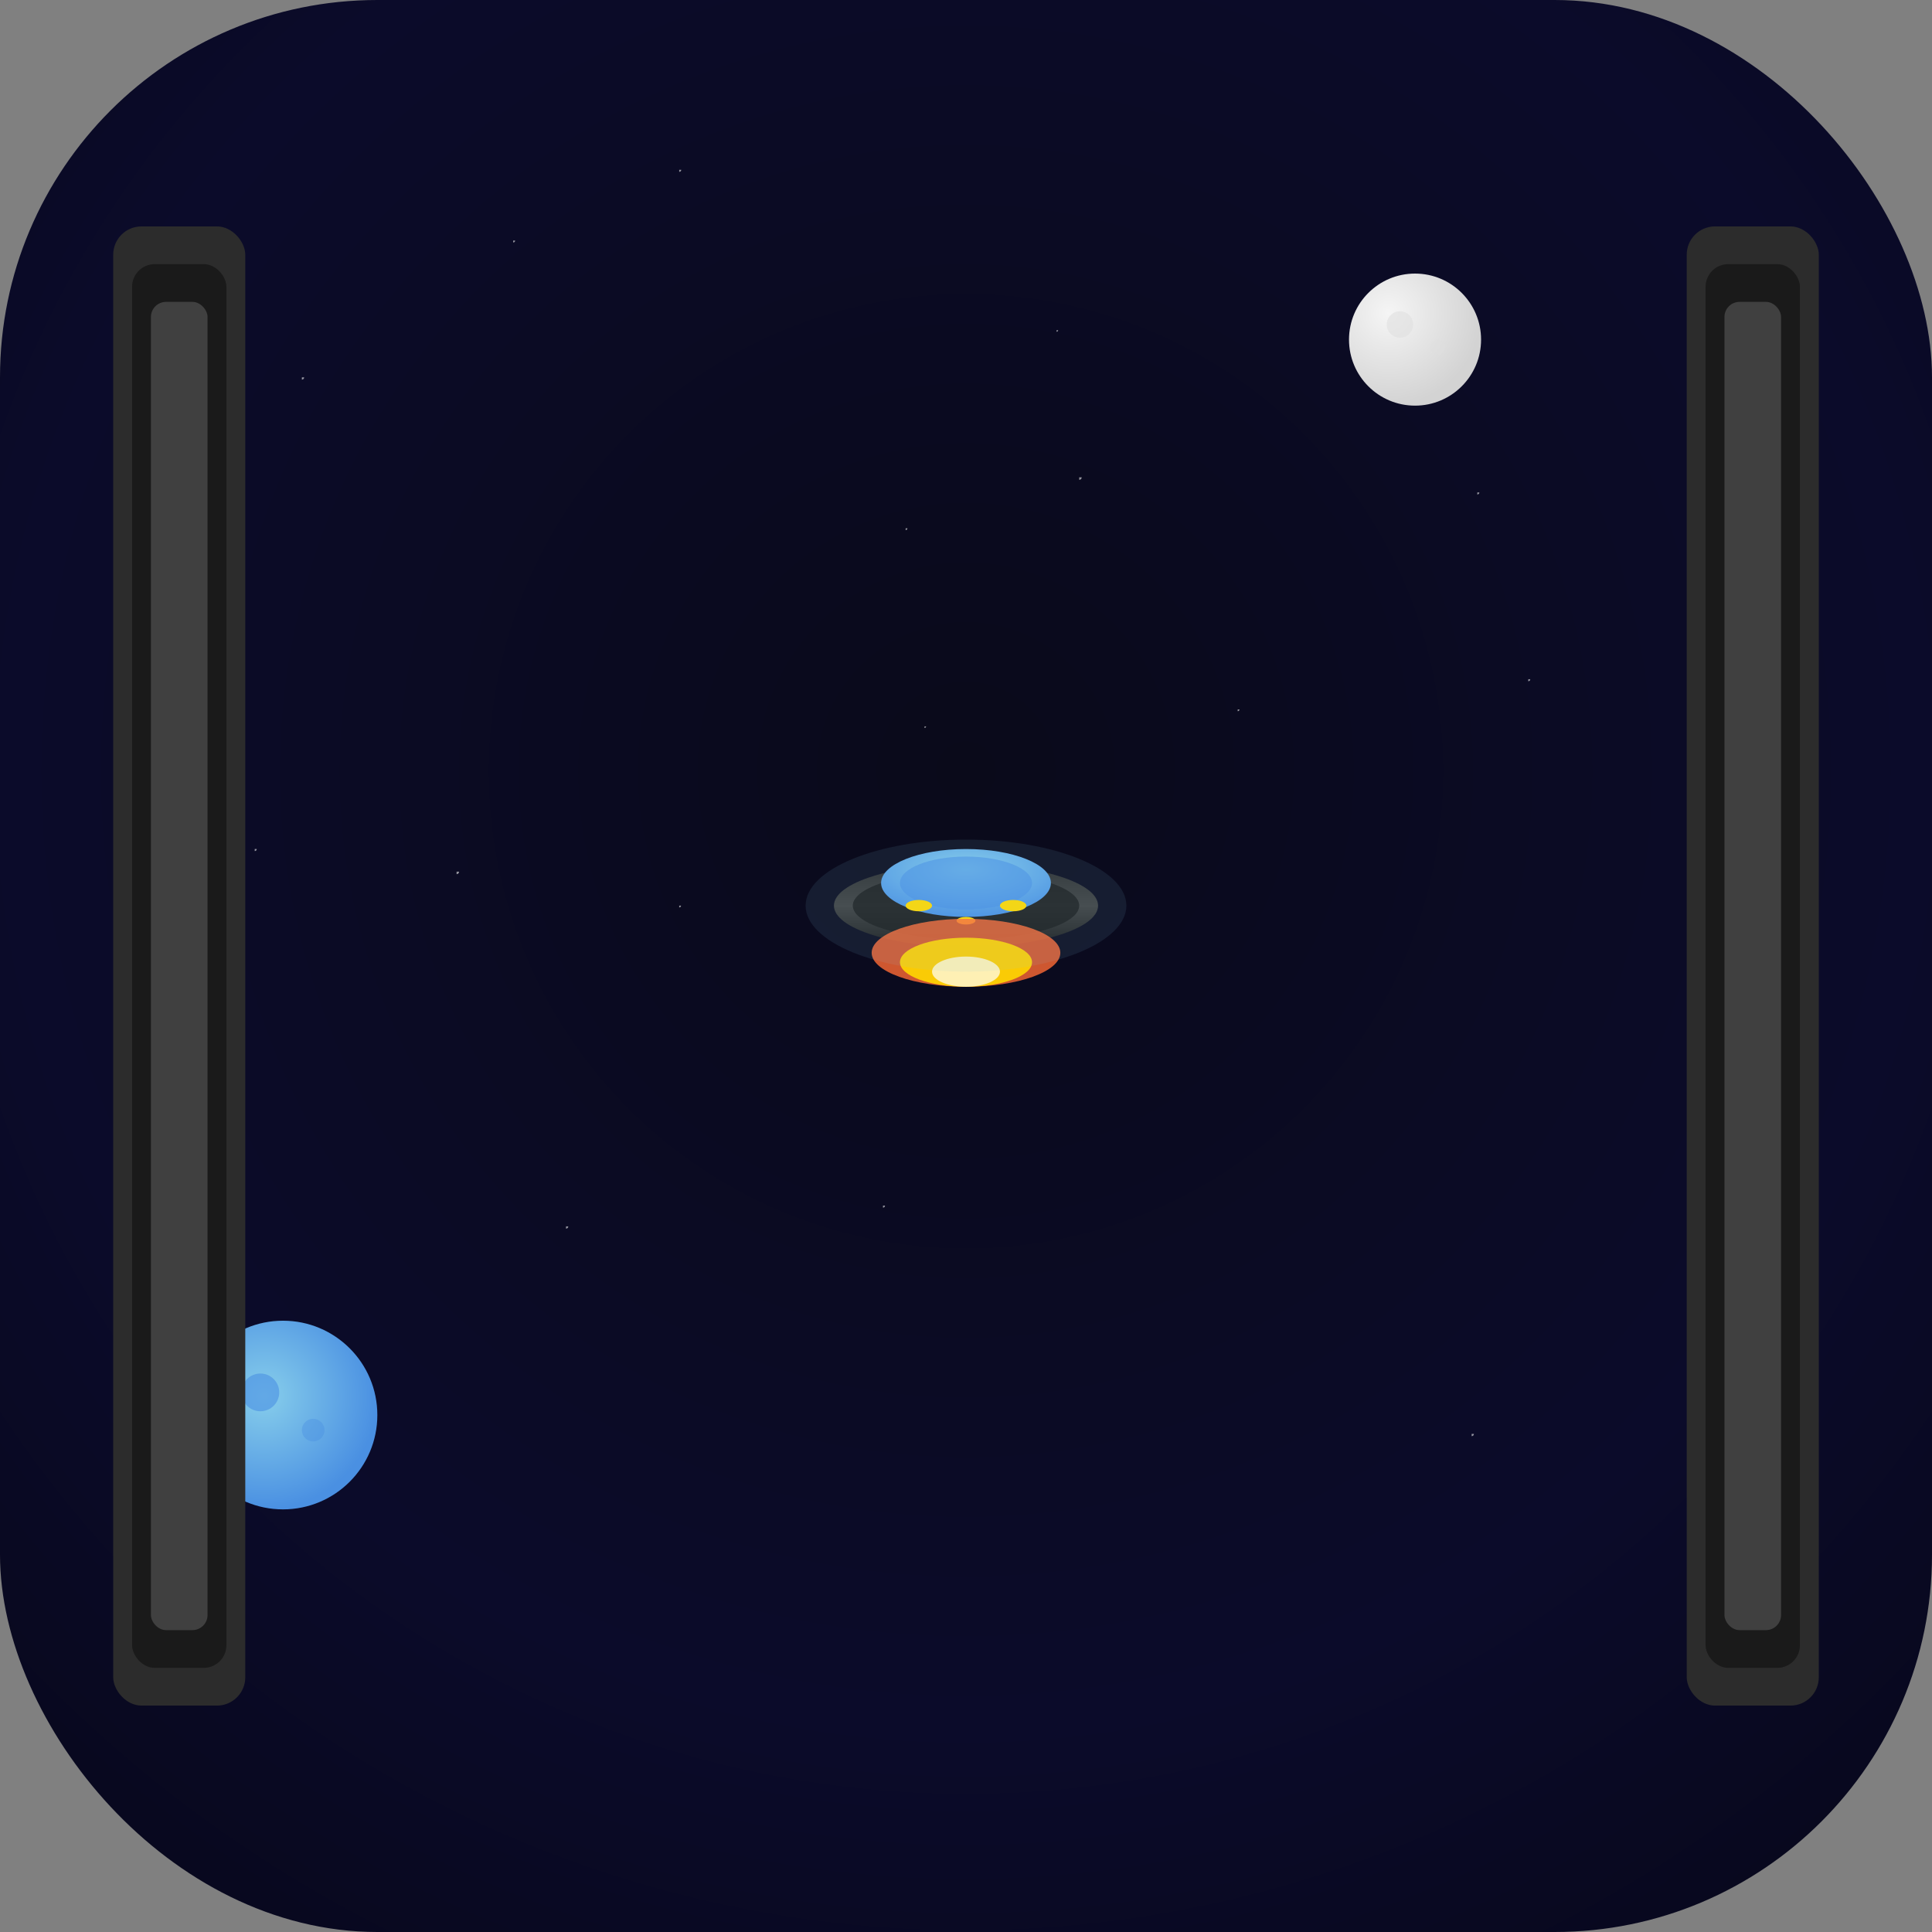 <svg width="1024" height="1024" viewBox="0 0 1024 1024" xmlns="http://www.w3.org/2000/svg">
  <rect x="0" y="0" width="1024" height="1024" fill="#808080" stroke="none"/>
  <defs>
    <!-- Deep space gradient -->
    <radialGradient id="bg" cx="50%" cy="40%" r="70%">
      <stop offset="0%" stop-color="#0A0A1A"/>
      <stop offset="70%" stop-color="#0B0B2A"/>
      <stop offset="100%" stop-color="#08081E"/>
    </radialGradient>
    
    <!-- Planet gradient -->
    <radialGradient id="planet" cx="40%" cy="40%" r="60%">
      <stop offset="0%" stop-color="#87CEEB"/>
      <stop offset="100%" stop-color="#4A90E2"/>
    </radialGradient>
    
    <!-- Moon gradient -->
    <radialGradient id="moon" cx="30%" cy="30%" r="70%">
      <stop offset="0%" stop-color="#F5F5F5"/>
      <stop offset="100%" stop-color="#D3D3D3"/>
    </radialGradient>
    
    <!-- UFO metallic gradient -->
    <linearGradient id="ufo" x1="0%" y1="0%" x2="0%" y2="100%">
      <stop offset="0%" stop-color="#2C2C2C"/>
      <stop offset="50%" stop-color="#404040"/>
      <stop offset="100%" stop-color="#1A1A1A"/>
    </linearGradient>
    
    <!-- UFO dome gradient -->
    <radialGradient id="ufoDome" cx="50%" cy="30%" r="70%">
      <stop offset="0%" stop-color="#87CEEB"/>
      <stop offset="100%" stop-color="#4A90E2"/>
    </radialGradient>

    <!-- Star symbol for reuse -->
    <symbol id="star">
      <circle r="1.2" fill="#FFFFFF" opacity="0.8"/>
    </symbol>
  </defs>

  <!-- Rounded icon base with Expo-safe margins -->
  <rect width="1024" height="1024" rx="200" fill="url(#bg)"/>

  <!-- Universe stars -->
  <g opacity="0.7">
    <use href="#star" x="160" y="200"/>
    <use href="#star" x="320" y="150" transform="scale(0.85)"/>
    <use href="#star" x="520" y="230" transform="scale(1.1)"/>
    <use href="#star" x="740" y="180"/>
    <use href="#star" x="870" y="290" transform="scale(0.9)"/>
    <use href="#star" x="220" y="420" transform="scale(1.1)"/>
    <use href="#star" x="820" y="470" transform="scale(0.8)"/>
    <use href="#star" x="300" y="650"/>
    <use href="#star" x="520" y="710" transform="scale(0.9)"/>
    <use href="#star" x="780" y="760"/>
    <use href="#star" x="100" y="300" transform="scale(0.7)"/>
    <use href="#star" x="400" y="100" transform="scale(0.9)"/>
    <use href="#star" x="600" y="350" transform="scale(0.8)"/>
    <use href="#star" x="800" y="250" transform="scale(0.7)"/>
    <use href="#star" x="150" y="500" transform="scale(0.9)"/>
    <use href="#star" x="450" y="600" transform="scale(0.8)"/>
    <use href="#star" x="700" y="550" transform="scale(0.7)"/>
    <use href="#star" x="900" y="400" transform="scale(0.9)"/>
  </g>

  <!-- Planet in bottom left (cropped for Expo) -->
  <g transform="translate(150, 750)">
    <circle cx="0" cy="0" r="50" fill="url(#planet)"/>
    <circle cx="-12" cy="-12" r="10" fill="#4A90E2" opacity="0.6"/>
    <circle cx="16" cy="8" r="6" fill="#4A90E2" opacity="0.4"/>
  </g>

  <!-- Moon in upper right (cropped for Expo) -->
  <g transform="translate(750, 180)">
    <circle cx="0" cy="0" r="35" fill="url(#moon)"/>
    <circle cx="-8" cy="-8" r="7" fill="#E0E0E0" opacity="0.6"/>
    <circle cx="12" cy="4" r="4" fill="#E0E0E0" opacity="0.4"/>
  </g>

  <!-- Rock formations (left and right pillars) -->
  <g>
    <!-- Left rock formation -->
    <rect x="60" y="120" width="70" height="784" fill="#2C2C2C" rx="15"/>
    <rect x="70" y="140" width="50" height="744" fill="#1A1A1A" rx="12"/>
    <rect x="80" y="160" width="30" height="704" fill="#404040" rx="8"/>
    
    <!-- Right rock formation -->
    <rect x="894" y="120" width="70" height="784" fill="#2C2C2C" rx="15"/>
    <rect x="904" y="140" width="50" height="744" fill="#1A1A1A" rx="12"/>
    <rect x="914" y="160" width="30" height="704" fill="#404040" rx="8"/>
  </g>

  <!-- UFO Flying Saucer (centered for Expo) -->
  <g transform="translate(512, 480)">
    <!-- UFO body (main disc) -->
    <ellipse cx="0" cy="0" rx="70" ry="22" fill="url(#ufo)"/>
    <ellipse cx="0" cy="0" rx="60" ry="18" fill="#1A1A1A" opacity="0.8"/>
    
    <!-- UFO dome -->
    <ellipse cx="0" cy="-12" rx="45" ry="18" fill="url(#ufoDome)"/>
    <ellipse cx="0" cy="-12" rx="35" ry="14" fill="#4A90E2" opacity="0.6"/>
    
    <!-- UFO details -->
    <ellipse cx="-25" cy="0" rx="7" ry="3" fill="#FFD700"/>
    <ellipse cx="25" cy="0" rx="7" ry="3" fill="#FFD700"/>
    <ellipse cx="0" cy="8" rx="5" ry="2" fill="#FFD700"/>
    
    <!-- Glowing orange propulsion light -->
    <ellipse cx="0" cy="25" rx="50" ry="18" fill="#FF6B35" opacity="0.8"/>
    <ellipse cx="0" cy="30" rx="35" ry="13" fill="#FFD700" opacity="0.9"/>
    <ellipse cx="0" cy="35" rx="18" ry="8" fill="#FFFFFF" opacity="0.7"/>
    
    <!-- UFO ambient glow -->
    <ellipse cx="0" cy="0" rx="85" ry="35" fill="#87CEEB" opacity="0.1"/>
  </g>
</svg> 